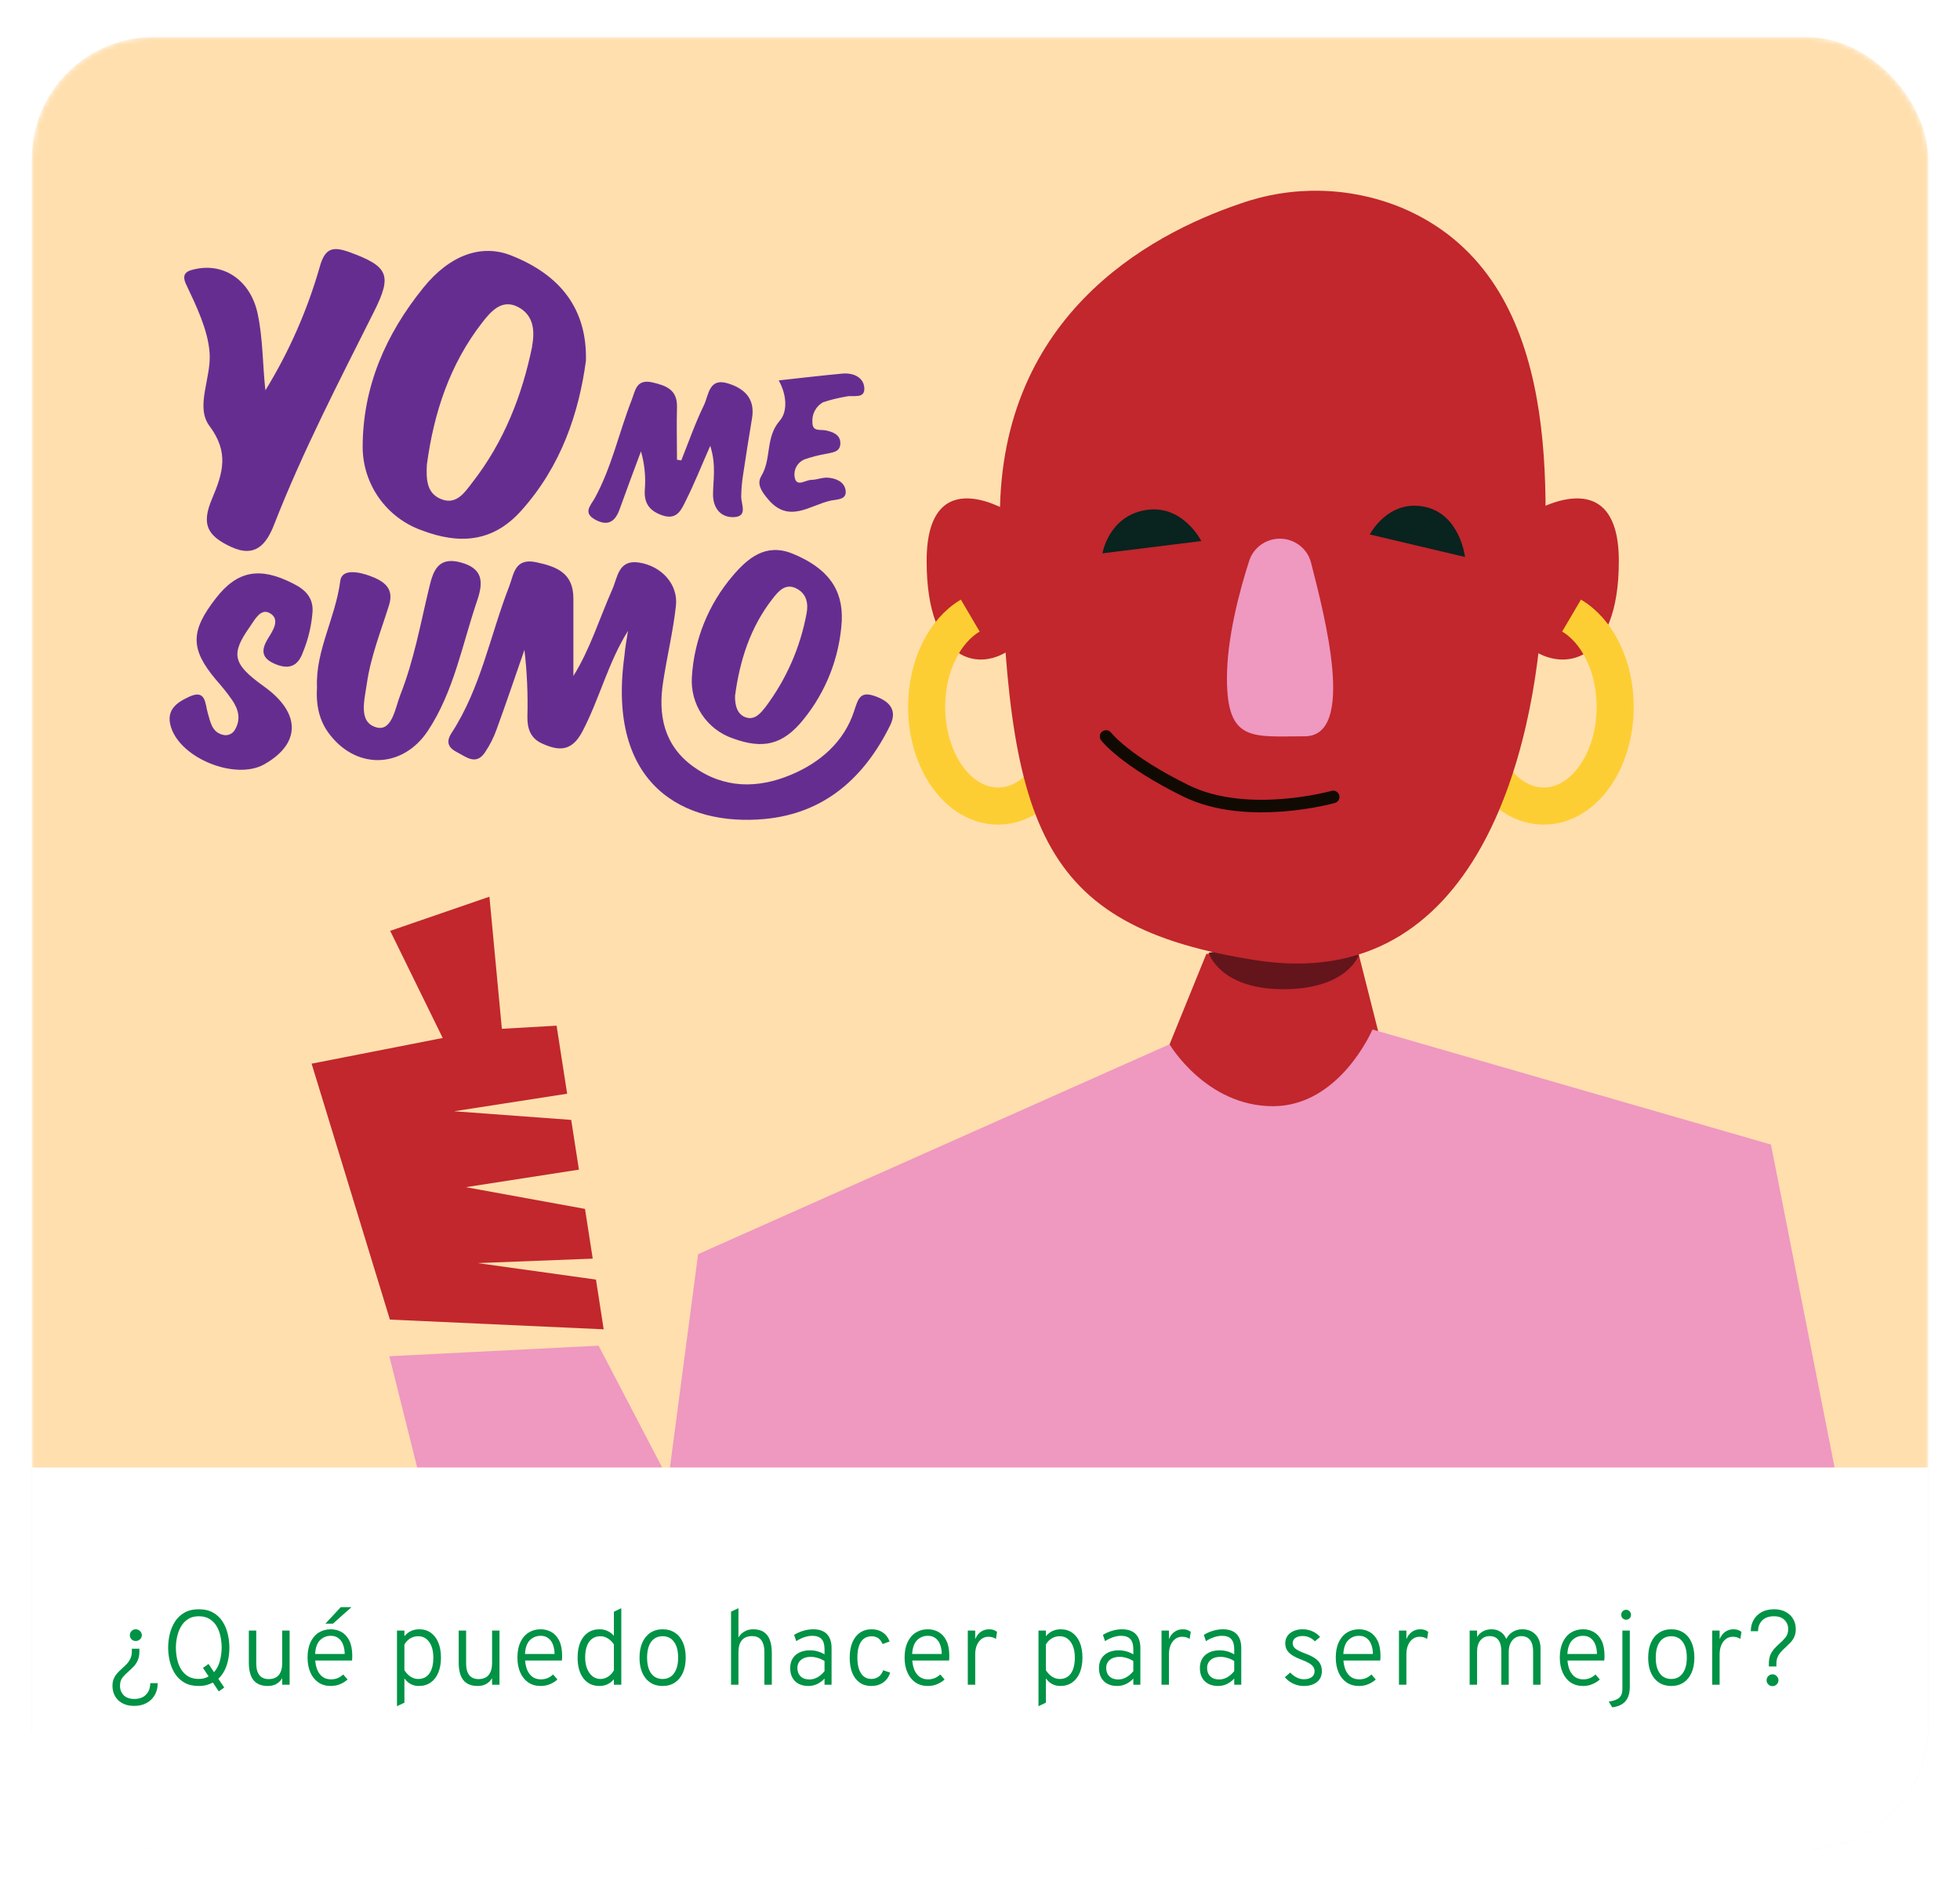 <svg width="370" height="355" viewBox="0 0 370 355" fill="none" xmlns="http://www.w3.org/2000/svg">
<g filter="url(#filter0_d_250_17252)">
<mask id="mask0_250_17252" style="mask-type:alpha" maskUnits="userSpaceOnUse" x="6" y="0" width="358" height="342">
<rect x="6" width="358" height="342" rx="23" fill="#D9D9D9"/>
</mask>
<g mask="url(#mask0_250_17252)">
<rect x="6" width="358" height="342" rx="23" fill="#FFDFAE"/>
<path d="M288.921 89.897C288.921 89.897 305.597 79.401 305.597 98.901C305.597 118.4 294.956 119.902 288.921 115.364C282.886 110.826 288.921 89.897 288.921 89.897Z" fill="#C1272D"/>
<path d="M296.671 109.199C301.514 112.047 304.906 118.689 304.906 126.442C304.906 136.773 298.87 145.151 291.424 145.151C283.978 145.151 277.942 136.773 277.942 126.442C277.943 124.863 278.089 123.287 278.377 121.734" stroke="#FDCE34" stroke-width="7" stroke-miterlimit="10"/>
<path d="M191.008 89.897C191.008 89.897 174.927 79.401 174.927 98.901C174.927 118.4 185.189 119.902 191.008 115.364C196.827 110.826 191.008 89.897 191.008 89.897Z" fill="#C1272D"/>
<path d="M183.162 109.199C178.318 112.047 174.927 118.689 174.927 126.442C174.927 136.773 180.963 145.151 188.409 145.151C195.855 145.151 201.891 136.773 201.891 126.442C201.89 124.863 201.744 123.287 201.455 121.734" stroke="#FDCE34" stroke-width="7" stroke-miterlimit="10"/>
<path d="M227.726 173.055L214.335 205.992H264.806L255.536 169.35L229.456 172.983L227.726 173.055Z" fill="#C1272D"/>
<path d="M256.509 173.28C256.509 173.28 254.382 179.72 242.281 179.72C230.18 179.72 228.163 172.848 228.163 172.848C228.163 172.848 254.604 167.812 256.509 173.28Z" fill="#63151B"/>
<path d="M264.541 32.184C254.805 28.202 243.965 27.947 234.056 31.465C216.726 37.339 187.829 53.045 188.778 92.436C190.118 148.606 195.51 167.864 237.293 174.28C279.077 180.696 289.87 134.16 291.211 106.882C292.365 83.5 294.561 44.786 264.541 32.184Z" fill="#C1272D"/>
<path d="M259.091 187.324C259.091 187.324 252.949 201.803 240.303 201.803C227.657 201.803 220.781 190.117 220.781 190.117L131.785 229.727L121 311.429L354.685 312.463L334.315 209.043L259.091 187.324Z" fill="#EF98C0"/>
<path d="M235.812 98.877C236.205 97.643 236.991 96.569 238.053 95.812C239.115 95.056 240.397 94.659 241.706 94.68C243.015 94.702 244.283 95.141 245.319 95.931C246.355 96.721 247.105 97.821 247.456 99.067C247.456 99.162 247.51 99.257 247.531 99.352C249.98 109.021 256.085 131.981 246.302 131.981C236.518 131.981 231.62 133.184 231.62 121.097C231.588 113.529 233.984 104.535 235.812 98.877Z" fill="#EF98C0"/>
<path d="M226.78 95.128C226.78 95.128 223.273 88.115 216.269 89.279C209.265 90.442 208.113 97.445 208.113 97.445" fill="#09231E"/>
<path d="M276.559 98.136C276.559 98.136 275.622 89.931 268.783 88.628C261.943 87.325 258.583 93.883 258.583 93.883" fill="#09231E"/>
<path d="M251.67 143.425C251.67 143.425 235.479 147.988 223.872 142.279C212.265 136.569 208.805 132.016 208.805 132.016" stroke="#110A03" stroke-width="2.371" stroke-miterlimit="10" stroke-linecap="round"/>
<path d="M113 247L125 270L80 275L73.5 249L113 247Z" fill="#EF98C0"/>
</g>
<path d="M6 270H364V319C364 331.703 353.703 342 341 342H29C16.297 342 6 331.703 6 319V270Z" fill="white"/>
<path d="M25.342 315C24.456 315 23.706 314.83 23.092 314.49C22.485 314.157 22.022 313.703 21.702 313.13C21.389 312.563 21.232 311.923 21.232 311.21C21.232 310.663 21.322 310.197 21.502 309.81C21.682 309.417 21.912 309.07 22.192 308.77C22.472 308.47 22.765 308.183 23.072 307.91C23.386 307.637 23.679 307.353 23.952 307.06C24.226 306.767 24.449 306.43 24.622 306.05C24.802 305.67 24.892 305.217 24.892 304.69V304.2H26.312V304.71C26.312 305.377 26.209 305.94 26.002 306.4C25.802 306.853 25.546 307.243 25.232 307.57C24.919 307.897 24.599 308.203 24.272 308.49C23.846 308.85 23.469 309.23 23.142 309.63C22.816 310.03 22.652 310.557 22.652 311.21C22.652 311.917 22.882 312.507 23.342 312.98C23.809 313.453 24.476 313.69 25.342 313.69C26.302 313.69 27.046 313.417 27.572 312.87C28.099 312.33 28.362 311.61 28.362 310.71H29.772C29.772 311.563 29.585 312.31 29.212 312.95C28.846 313.597 28.329 314.1 27.662 314.46C26.995 314.82 26.222 315 25.342 315ZM25.632 302.75C25.305 302.75 25.035 302.643 24.822 302.43C24.616 302.21 24.512 301.95 24.512 301.65C24.512 301.357 24.616 301.1 24.822 300.88C25.035 300.653 25.305 300.54 25.632 300.54C25.939 300.54 26.206 300.653 26.432 300.88C26.659 301.1 26.772 301.357 26.772 301.65C26.772 301.95 26.659 302.21 26.432 302.43C26.206 302.643 25.939 302.75 25.632 302.75ZM41.303 312.26L40.183 310.59C39.81 310.797 39.403 310.957 38.963 311.07C38.53 311.183 38.05 311.24 37.523 311.24C36.457 311.24 35.553 311.03 34.813 310.61C34.08 310.183 33.487 309.62 33.033 308.92C32.587 308.213 32.26 307.433 32.053 306.58C31.847 305.727 31.743 304.867 31.743 304C31.743 303.133 31.847 302.273 32.053 301.42C32.26 300.567 32.587 299.79 33.033 299.09C33.487 298.383 34.08 297.82 34.813 297.4C35.553 296.973 36.457 296.76 37.523 296.76C38.597 296.76 39.503 296.973 40.243 297.4C40.983 297.82 41.577 298.383 42.023 299.09C42.47 299.79 42.793 300.567 42.993 301.42C43.2 302.273 43.303 303.133 43.303 304C43.303 304.727 43.233 305.453 43.093 306.18C42.96 306.9 42.74 307.58 42.433 308.22C42.127 308.853 41.72 309.407 41.213 309.88L42.333 311.53L41.303 312.26ZM37.523 309.91C37.89 309.91 38.227 309.87 38.533 309.79C38.847 309.703 39.13 309.583 39.383 309.43L38.313 307.82L39.373 307.09L40.403 308.64C40.923 308.053 41.293 307.34 41.513 306.5C41.733 305.653 41.843 304.82 41.843 304C41.843 303.267 41.767 302.55 41.613 301.85C41.467 301.143 41.223 300.507 40.883 299.94C40.55 299.373 40.107 298.923 39.553 298.59C39.007 298.25 38.33 298.08 37.523 298.08C36.723 298.08 36.047 298.26 35.493 298.62C34.947 298.973 34.503 299.443 34.163 300.03C33.83 300.61 33.587 301.25 33.433 301.95C33.28 302.643 33.203 303.327 33.203 304C33.203 304.733 33.28 305.453 33.433 306.16C33.587 306.86 33.83 307.493 34.163 308.06C34.503 308.62 34.947 309.07 35.493 309.41C36.047 309.743 36.723 309.91 37.523 309.91ZM50.555 311.24C49.349 311.24 48.449 310.873 47.855 310.14C47.269 309.407 46.975 308.29 46.975 306.79V300.78H48.375V307.02C48.375 307.98 48.575 308.707 48.975 309.2C49.375 309.693 49.955 309.94 50.715 309.94C51.562 309.94 52.199 309.683 52.625 309.17C53.059 308.65 53.275 307.89 53.275 306.89V300.78H54.675V311H53.275V309.77C52.968 310.263 52.589 310.633 52.135 310.88C51.688 311.12 51.162 311.24 50.555 311.24ZM62.448 311.24C61.542 311.24 60.758 311.017 60.098 310.57C59.445 310.117 58.942 309.487 58.588 308.68C58.235 307.873 58.058 306.94 58.058 305.88C58.058 304.753 58.242 303.793 58.608 303C58.982 302.2 59.498 301.59 60.158 301.17C60.818 300.75 61.582 300.54 62.448 300.54C63.202 300.54 63.885 300.717 64.498 301.07C65.112 301.423 65.598 301.97 65.958 302.71C66.318 303.45 66.498 304.4 66.498 305.56C66.498 305.68 66.495 305.817 66.488 305.97C66.482 306.117 66.472 306.27 66.458 306.43H59.508C59.562 307.137 59.705 307.757 59.938 308.29C60.178 308.817 60.508 309.233 60.928 309.54C61.355 309.84 61.878 309.99 62.498 309.99C62.918 309.99 63.322 309.917 63.708 309.77C64.095 309.617 64.455 309.383 64.788 309.07L65.608 310.01C65.235 310.363 64.775 310.657 64.228 310.89C63.688 311.123 63.095 311.24 62.448 311.24ZM59.488 305.2H65.068C65.068 304.567 64.972 303.99 64.778 303.47C64.592 302.95 64.302 302.537 63.908 302.23C63.522 301.923 63.035 301.77 62.448 301.77C61.655 301.77 60.978 302.043 60.418 302.59C59.865 303.137 59.555 304.007 59.488 305.2ZM61.428 299.48L64.328 296.36H66.348L62.848 299.48H61.428ZM74.942 315.06V300.78H76.342V301.85C77.069 300.977 78.002 300.54 79.142 300.54C79.982 300.54 80.709 300.757 81.322 301.19C81.936 301.623 82.409 302.24 82.742 303.04C83.076 303.84 83.242 304.787 83.242 305.88C83.242 306.98 83.072 307.933 82.732 308.74C82.399 309.54 81.919 310.157 81.292 310.59C80.672 311.023 79.936 311.24 79.082 311.24C78.509 311.24 77.992 311.12 77.532 310.88C77.072 310.633 76.676 310.273 76.342 309.8V314.39L74.942 315.06ZM78.942 309.92C79.862 309.92 80.569 309.57 81.062 308.87C81.556 308.17 81.802 307.173 81.802 305.88C81.802 304.64 81.542 303.66 81.022 302.94C80.509 302.213 79.816 301.85 78.942 301.85C78.396 301.85 77.896 301.987 77.442 302.26C76.989 302.533 76.622 302.92 76.342 303.42V308.27C76.696 308.81 77.092 309.22 77.532 309.5C77.972 309.78 78.442 309.92 78.942 309.92ZM90.172 311.24C88.966 311.24 88.066 310.873 87.472 310.14C86.886 309.407 86.592 308.29 86.592 306.79V300.78H87.992V307.02C87.992 307.98 88.192 308.707 88.592 309.2C88.992 309.693 89.572 309.94 90.332 309.94C91.179 309.94 91.816 309.683 92.242 309.17C92.676 308.65 92.892 307.89 92.892 306.89V300.78H94.292V311H92.892V309.77C92.586 310.263 92.206 310.633 91.752 310.88C91.306 311.12 90.779 311.24 90.172 311.24ZM102.066 311.24C101.159 311.24 100.376 311.017 99.716 310.57C99.062 310.117 98.559 309.487 98.206 308.68C97.852 307.873 97.676 306.94 97.676 305.88C97.676 304.753 97.859 303.793 98.226 303C98.599 302.2 99.116 301.59 99.776 301.17C100.436 300.75 101.199 300.54 102.066 300.54C102.819 300.54 103.502 300.717 104.116 301.07C104.729 301.423 105.216 301.97 105.576 302.71C105.936 303.45 106.116 304.4 106.116 305.56C106.116 305.68 106.112 305.817 106.106 305.97C106.099 306.117 106.089 306.27 106.076 306.43H99.126C99.179 307.137 99.322 307.757 99.556 308.29C99.796 308.817 100.126 309.233 100.546 309.54C100.972 309.84 101.496 309.99 102.116 309.99C102.536 309.99 102.939 309.917 103.326 309.77C103.712 309.617 104.072 309.383 104.406 309.07L105.226 310.01C104.852 310.363 104.392 310.657 103.846 310.89C103.306 311.123 102.712 311.24 102.066 311.24ZM99.106 305.2H104.686C104.686 304.567 104.589 303.99 104.396 303.47C104.209 302.95 103.919 302.537 103.526 302.23C103.139 301.923 102.652 301.77 102.066 301.77C101.272 301.77 100.596 302.043 100.036 302.59C99.482 303.137 99.172 304.007 99.106 305.2ZM113.145 311.24C111.878 311.24 110.875 310.76 110.135 309.8C109.402 308.833 109.035 307.527 109.035 305.88C109.035 304.773 109.202 303.823 109.535 303.03C109.868 302.23 110.345 301.617 110.965 301.19C111.592 300.757 112.335 300.54 113.195 300.54C114.255 300.54 115.152 300.947 115.885 301.76V297.23L117.285 296.56V311H115.885V309.98C115.172 310.82 114.258 311.24 113.145 311.24ZM113.355 309.92C113.855 309.92 114.332 309.777 114.785 309.49C115.238 309.197 115.605 308.8 115.885 308.3V303.4C115.585 302.92 115.208 302.543 114.755 302.27C114.308 301.99 113.842 301.85 113.355 301.85C112.435 301.85 111.722 302.2 111.215 302.9C110.715 303.593 110.465 304.587 110.465 305.88C110.465 306.673 110.588 307.373 110.835 307.98C111.082 308.587 111.422 309.063 111.855 309.41C112.288 309.75 112.788 309.92 113.355 309.92ZM125.086 311.24C123.74 311.24 122.676 310.763 121.896 309.81C121.116 308.85 120.726 307.547 120.726 305.9C120.726 304.8 120.903 303.85 121.256 303.05C121.61 302.25 122.113 301.633 122.766 301.2C123.42 300.76 124.193 300.54 125.086 300.54C125.986 300.54 126.763 300.757 127.416 301.19C128.07 301.617 128.57 302.23 128.916 303.03C129.27 303.83 129.446 304.78 129.446 305.88C129.446 306.98 129.27 307.933 128.916 308.74C128.563 309.54 128.06 310.157 127.406 310.59C126.753 311.023 125.98 311.24 125.086 311.24ZM125.086 309.92C126.006 309.92 126.723 309.563 127.236 308.85C127.756 308.137 128.016 307.147 128.016 305.88C128.016 304.607 127.756 303.617 127.236 302.91C126.723 302.203 126.006 301.85 125.086 301.85C124.153 301.85 123.43 302.203 122.916 302.91C122.41 303.61 122.156 304.607 122.156 305.9C122.156 307.173 122.413 308.163 122.926 308.87C123.44 309.57 124.16 309.92 125.086 309.92ZM138.001 311V297.21L139.401 296.56V302.1C139.688 301.6 140.071 301.217 140.551 300.95C141.031 300.677 141.571 300.54 142.171 300.54C143.031 300.54 143.718 300.723 144.231 301.09C144.751 301.45 145.124 301.963 145.351 302.63C145.584 303.297 145.701 304.087 145.701 305V311H144.301V304.75C144.301 303.87 144.114 303.163 143.741 302.63C143.374 302.097 142.781 301.83 141.961 301.83C141.121 301.83 140.484 302.087 140.051 302.6C139.618 303.113 139.401 303.87 139.401 304.87V311H138.001ZM152.63 311.24C151.55 311.24 150.704 310.94 150.09 310.34C149.477 309.733 149.17 308.9 149.17 307.84C149.17 307.16 149.32 306.57 149.62 306.07C149.927 305.57 150.357 305.187 150.91 304.92C151.47 304.647 152.13 304.51 152.89 304.51C153.39 304.51 153.867 304.573 154.32 304.7C154.78 304.827 155.224 305.017 155.65 305.27V304.29C155.65 303.423 155.46 302.787 155.08 302.38C154.707 301.973 154.124 301.77 153.33 301.77C152.857 301.77 152.354 301.86 151.82 302.04C151.294 302.213 150.794 302.46 150.32 302.78L149.91 301.6C150.45 301.26 151.034 301 151.66 300.82C152.287 300.633 152.9 300.54 153.5 300.54C154.647 300.54 155.514 300.84 156.1 301.44C156.687 302.04 156.98 302.923 156.98 304.09V311H155.65V309.84C155.244 310.287 154.777 310.633 154.25 310.88C153.73 311.12 153.19 311.24 152.63 311.24ZM152.81 310.01C153.324 310.01 153.824 309.877 154.31 309.61C154.797 309.337 155.244 308.947 155.65 308.44V306.53C155.257 306.277 154.83 306.083 154.37 305.95C153.917 305.81 153.477 305.74 153.05 305.74C152.284 305.74 151.67 305.933 151.21 306.32C150.757 306.7 150.53 307.21 150.53 307.85C150.53 308.51 150.734 309.037 151.14 309.43C151.547 309.817 152.104 310.01 152.81 310.01ZM164.452 311.24C163.612 311.24 162.889 311.027 162.282 310.6C161.676 310.167 161.209 309.553 160.882 308.76C160.562 307.96 160.402 307.007 160.402 305.9C160.402 304.787 160.569 303.83 160.902 303.03C161.236 302.23 161.712 301.617 162.332 301.19C162.952 300.757 163.692 300.54 164.552 300.54C165.372 300.54 166.072 300.74 166.652 301.14C167.239 301.533 167.666 302.1 167.932 302.84L166.602 303.33C166.429 302.857 166.166 302.493 165.812 302.24C165.459 301.987 165.046 301.86 164.572 301.86C163.686 301.86 163.009 302.203 162.542 302.89C162.082 303.577 161.852 304.58 161.852 305.9C161.852 307.167 162.082 308.153 162.542 308.86C163.002 309.56 163.649 309.91 164.482 309.91C165.029 309.91 165.499 309.763 165.892 309.47C166.286 309.177 166.559 308.777 166.712 308.27L168.032 308.71C167.799 309.51 167.366 310.133 166.732 310.58C166.106 311.02 165.346 311.24 164.452 311.24ZM175.155 311.24C174.249 311.24 173.465 311.017 172.805 310.57C172.152 310.117 171.649 309.487 171.295 308.68C170.942 307.873 170.765 306.94 170.765 305.88C170.765 304.753 170.949 303.793 171.315 303C171.689 302.2 172.205 301.59 172.865 301.17C173.525 300.75 174.289 300.54 175.155 300.54C175.909 300.54 176.592 300.717 177.205 301.07C177.819 301.423 178.305 301.97 178.665 302.71C179.025 303.45 179.205 304.4 179.205 305.56C179.205 305.68 179.202 305.817 179.195 305.97C179.189 306.117 179.179 306.27 179.165 306.43H172.215C172.269 307.137 172.412 307.757 172.645 308.29C172.885 308.817 173.215 309.233 173.635 309.54C174.062 309.84 174.585 309.99 175.205 309.99C175.625 309.99 176.029 309.917 176.415 309.77C176.802 309.617 177.162 309.383 177.495 309.07L178.315 310.01C177.942 310.363 177.482 310.657 176.935 310.89C176.395 311.123 175.802 311.24 175.155 311.24ZM172.195 305.2H177.775C177.775 304.567 177.679 303.99 177.485 303.47C177.299 302.95 177.009 302.537 176.615 302.23C176.229 301.923 175.742 301.77 175.155 301.77C174.362 301.77 173.685 302.043 173.125 302.59C172.572 303.137 172.262 304.007 172.195 305.2ZM182.696 311V300.78H184.096V302.4C184.35 301.8 184.7 301.34 185.146 301.02C185.6 300.7 186.123 300.54 186.716 300.54C187.33 300.54 187.83 300.703 188.216 301.03L188.006 302.36C187.806 302.22 187.586 302.117 187.346 302.05C187.113 301.983 186.86 301.95 186.586 301.95C186.093 301.95 185.66 302.09 185.286 302.37C184.913 302.65 184.62 303.04 184.406 303.54C184.2 304.033 184.096 304.61 184.096 305.27V311H182.696ZM196.04 315.06V300.78H197.44V301.85C198.167 300.977 199.1 300.54 200.24 300.54C201.08 300.54 201.807 300.757 202.42 301.19C203.033 301.623 203.507 302.24 203.84 303.04C204.173 303.84 204.34 304.787 204.34 305.88C204.34 306.98 204.17 307.933 203.83 308.74C203.497 309.54 203.017 310.157 202.39 310.59C201.77 311.023 201.033 311.24 200.18 311.24C199.607 311.24 199.09 311.12 198.63 310.88C198.17 310.633 197.773 310.273 197.44 309.8V314.39L196.04 315.06ZM200.04 309.92C200.96 309.92 201.667 309.57 202.16 308.87C202.653 308.17 202.9 307.173 202.9 305.88C202.9 304.64 202.64 303.66 202.12 302.94C201.607 302.213 200.913 301.85 200.04 301.85C199.493 301.85 198.993 301.987 198.54 302.26C198.087 302.533 197.72 302.92 197.44 303.42V308.27C197.793 308.81 198.19 309.22 198.63 309.5C199.07 309.78 199.54 309.92 200.04 309.92ZM210.923 311.24C209.843 311.24 208.997 310.94 208.383 310.34C207.77 309.733 207.463 308.9 207.463 307.84C207.463 307.16 207.613 306.57 207.913 306.07C208.22 305.57 208.65 305.187 209.203 304.92C209.763 304.647 210.423 304.51 211.183 304.51C211.683 304.51 212.16 304.573 212.613 304.7C213.073 304.827 213.517 305.017 213.943 305.27V304.29C213.943 303.423 213.753 302.787 213.373 302.38C213 301.973 212.417 301.77 211.623 301.77C211.15 301.77 210.647 301.86 210.113 302.04C209.587 302.213 209.087 302.46 208.613 302.78L208.203 301.6C208.743 301.26 209.327 301 209.953 300.82C210.58 300.633 211.193 300.54 211.793 300.54C212.94 300.54 213.807 300.84 214.393 301.44C214.98 302.04 215.273 302.923 215.273 304.09V311H213.943V309.84C213.537 310.287 213.07 310.633 212.543 310.88C212.023 311.12 211.483 311.24 210.923 311.24ZM211.103 310.01C211.617 310.01 212.117 309.877 212.603 309.61C213.09 309.337 213.537 308.947 213.943 308.44V306.53C213.55 306.277 213.123 306.083 212.663 305.95C212.21 305.81 211.77 305.74 211.343 305.74C210.577 305.74 209.963 305.933 209.503 306.32C209.05 306.7 208.823 307.21 208.823 307.85C208.823 308.51 209.027 309.037 209.433 309.43C209.84 309.817 210.397 310.01 211.103 310.01ZM219.267 311V300.78H220.667V302.4C220.92 301.8 221.27 301.34 221.717 301.02C222.17 300.7 222.693 300.54 223.287 300.54C223.9 300.54 224.4 300.703 224.787 301.03L224.577 302.36C224.377 302.22 224.157 302.117 223.917 302.05C223.683 301.983 223.43 301.95 223.157 301.95C222.663 301.95 222.23 302.09 221.857 302.37C221.483 302.65 221.19 303.04 220.977 303.54C220.77 304.033 220.667 304.61 220.667 305.27V311H219.267ZM229.97 311.24C228.89 311.24 228.044 310.94 227.43 310.34C226.817 309.733 226.51 308.9 226.51 307.84C226.51 307.16 226.66 306.57 226.96 306.07C227.267 305.57 227.697 305.187 228.25 304.92C228.81 304.647 229.47 304.51 230.23 304.51C230.73 304.51 231.207 304.573 231.66 304.7C232.12 304.827 232.564 305.017 232.99 305.27V304.29C232.99 303.423 232.8 302.787 232.42 302.38C232.047 301.973 231.464 301.77 230.67 301.77C230.197 301.77 229.694 301.86 229.16 302.04C228.634 302.213 228.134 302.46 227.66 302.78L227.25 301.6C227.79 301.26 228.374 301 229 300.82C229.627 300.633 230.24 300.54 230.84 300.54C231.987 300.54 232.854 300.84 233.44 301.44C234.027 302.04 234.32 302.923 234.32 304.09V311H232.99V309.84C232.584 310.287 232.117 310.633 231.59 310.88C231.07 311.12 230.53 311.24 229.97 311.24ZM230.15 310.01C230.664 310.01 231.164 309.877 231.65 309.61C232.137 309.337 232.584 308.947 232.99 308.44V306.53C232.597 306.277 232.17 306.083 231.71 305.95C231.257 305.81 230.817 305.74 230.39 305.74C229.624 305.74 229.01 305.933 228.55 306.32C228.097 306.7 227.87 307.21 227.87 307.85C227.87 308.51 228.074 309.037 228.48 309.43C228.887 309.817 229.444 310.01 230.15 310.01ZM246.088 311.24C245.408 311.24 244.755 311.093 244.128 310.8C243.502 310.507 242.975 310.1 242.548 309.58L243.568 308.71C243.935 309.11 244.342 309.42 244.788 309.64C245.235 309.86 245.675 309.97 246.108 309.97C246.762 309.97 247.265 309.837 247.618 309.57C247.978 309.303 248.158 308.93 248.158 308.45C248.158 308.15 248.075 307.877 247.908 307.63C247.748 307.383 247.485 307.153 247.118 306.94C246.752 306.72 246.268 306.497 245.668 306.27C244.588 305.87 243.812 305.433 243.338 304.96C242.865 304.48 242.628 303.887 242.628 303.18C242.628 302.393 242.932 301.757 243.538 301.27C244.152 300.783 244.948 300.54 245.928 300.54C246.575 300.54 247.182 300.667 247.748 300.92C248.315 301.167 248.798 301.523 249.198 301.99L248.218 302.81C247.565 302.143 246.795 301.81 245.908 301.81C245.328 301.81 244.868 301.933 244.528 302.18C244.195 302.42 244.028 302.753 244.028 303.18C244.028 303.573 244.202 303.913 244.548 304.2C244.895 304.48 245.528 304.79 246.448 305.13C247.195 305.41 247.795 305.707 248.248 306.02C248.702 306.327 249.028 306.677 249.228 307.07C249.435 307.463 249.538 307.917 249.538 308.43C249.538 309.303 249.232 309.99 248.618 310.49C248.005 310.99 247.162 311.24 246.088 311.24ZM256.55 311.24C255.643 311.24 254.86 311.017 254.2 310.57C253.547 310.117 253.043 309.487 252.69 308.68C252.337 307.873 252.16 306.94 252.16 305.88C252.16 304.753 252.343 303.793 252.71 303C253.083 302.2 253.6 301.59 254.26 301.17C254.92 300.75 255.683 300.54 256.55 300.54C257.303 300.54 257.987 300.717 258.6 301.07C259.213 301.423 259.7 301.97 260.06 302.71C260.42 303.45 260.6 304.4 260.6 305.56C260.6 305.68 260.597 305.817 260.59 305.97C260.583 306.117 260.573 306.27 260.56 306.43H253.61C253.663 307.137 253.807 307.757 254.04 308.29C254.28 308.817 254.61 309.233 255.03 309.54C255.457 309.84 255.98 309.99 256.6 309.99C257.02 309.99 257.423 309.917 257.81 309.77C258.197 309.617 258.557 309.383 258.89 309.07L259.71 310.01C259.337 310.363 258.877 310.657 258.33 310.89C257.79 311.123 257.197 311.24 256.55 311.24ZM253.59 305.2H259.17C259.17 304.567 259.073 303.99 258.88 303.47C258.693 302.95 258.403 302.537 258.01 302.23C257.623 301.923 257.137 301.77 256.55 301.77C255.757 301.77 255.08 302.043 254.52 302.59C253.967 303.137 253.657 304.007 253.59 305.2ZM264.091 311V300.78H265.491V302.4C265.744 301.8 266.094 301.34 266.541 301.02C266.994 300.7 267.517 300.54 268.111 300.54C268.724 300.54 269.224 300.703 269.611 301.03L269.401 302.36C269.201 302.22 268.981 302.117 268.741 302.05C268.507 301.983 268.254 301.95 267.981 301.95C267.487 301.95 267.054 302.09 266.681 302.37C266.307 302.65 266.014 303.04 265.801 303.54C265.594 304.033 265.491 304.61 265.491 305.27V311H264.091ZM277.435 311V300.78H278.835V301.98C279.128 301.513 279.511 301.157 279.985 300.91C280.458 300.663 280.988 300.54 281.575 300.54C282.221 300.54 282.785 300.7 283.265 301.02C283.751 301.34 284.111 301.79 284.345 302.37C284.631 301.797 285.038 301.35 285.565 301.03C286.098 300.703 286.691 300.54 287.345 300.54C288.405 300.54 289.248 300.87 289.875 301.53C290.501 302.183 290.815 303.07 290.815 304.19V311H289.415V304.73C289.415 303.783 289.225 303.063 288.845 302.57C288.465 302.077 287.915 301.83 287.195 301.83C286.721 301.83 286.305 301.953 285.945 302.2C285.591 302.447 285.315 302.793 285.115 303.24C284.915 303.68 284.815 304.19 284.815 304.77V311H283.415V304.73C283.415 303.777 283.231 303.057 282.865 302.57C282.498 302.077 281.951 301.83 281.225 301.83C280.485 301.83 279.901 302.093 279.475 302.62C279.048 303.14 278.835 303.853 278.835 304.76V311H277.435ZM298.843 311.24C297.936 311.24 297.153 311.017 296.493 310.57C295.84 310.117 295.336 309.487 294.983 308.68C294.63 307.873 294.453 306.94 294.453 305.88C294.453 304.753 294.636 303.793 295.003 303C295.376 302.2 295.893 301.59 296.553 301.17C297.213 300.75 297.976 300.54 298.843 300.54C299.596 300.54 300.28 300.717 300.893 301.07C301.506 301.423 301.993 301.97 302.353 302.71C302.713 303.45 302.893 304.4 302.893 305.56C302.893 305.68 302.89 305.817 302.883 305.97C302.876 306.117 302.866 306.27 302.853 306.43H295.903C295.956 307.137 296.1 307.757 296.333 308.29C296.573 308.817 296.903 309.233 297.323 309.54C297.75 309.84 298.273 309.99 298.893 309.99C299.313 309.99 299.716 309.917 300.103 309.77C300.49 309.617 300.85 309.383 301.183 309.07L302.003 310.01C301.63 310.363 301.17 310.657 300.623 310.89C300.083 311.123 299.49 311.24 298.843 311.24ZM295.883 305.2H301.463C301.463 304.567 301.366 303.99 301.173 303.47C300.986 302.95 300.696 302.537 300.303 302.23C299.916 301.923 299.43 301.77 298.843 301.77C298.05 301.77 297.373 302.043 296.813 302.59C296.26 303.137 295.95 304.007 295.883 305.2ZM304.357 315.27L303.687 314.19C304.621 314.063 305.284 313.817 305.678 313.45C306.071 313.09 306.268 312.547 306.268 311.82V300.78H307.668V311.38C307.668 312.547 307.401 313.45 306.868 314.09C306.334 314.73 305.498 315.123 304.357 315.27ZM306.968 298.73C306.714 298.73 306.498 298.64 306.318 298.46C306.138 298.28 306.048 298.063 306.048 297.81C306.048 297.543 306.138 297.32 306.318 297.14C306.498 296.953 306.714 296.86 306.968 296.86C307.221 296.86 307.438 296.95 307.618 297.13C307.798 297.31 307.888 297.537 307.888 297.81C307.888 298.063 307.801 298.28 307.628 298.46C307.454 298.64 307.234 298.73 306.968 298.73ZM315.497 311.24C314.15 311.24 313.087 310.763 312.307 309.81C311.527 308.85 311.137 307.547 311.137 305.9C311.137 304.8 311.313 303.85 311.667 303.05C312.02 302.25 312.523 301.633 313.177 301.2C313.83 300.76 314.603 300.54 315.497 300.54C316.397 300.54 317.173 300.757 317.827 301.19C318.48 301.617 318.98 302.23 319.327 303.03C319.68 303.83 319.857 304.78 319.857 305.88C319.857 306.98 319.68 307.933 319.327 308.74C318.973 309.54 318.47 310.157 317.817 310.59C317.163 311.023 316.39 311.24 315.497 311.24ZM315.497 309.92C316.417 309.92 317.133 309.563 317.647 308.85C318.167 308.137 318.427 307.147 318.427 305.88C318.427 304.607 318.167 303.617 317.647 302.91C317.133 302.203 316.417 301.85 315.497 301.85C314.563 301.85 313.84 302.203 313.327 302.91C312.82 303.61 312.567 304.607 312.567 305.9C312.567 307.173 312.823 308.163 313.337 308.87C313.85 309.57 314.57 309.92 315.497 309.92ZM323.224 311V300.78H324.624V302.4C324.877 301.8 325.227 301.34 325.674 301.02C326.127 300.7 326.65 300.54 327.244 300.54C327.857 300.54 328.357 300.703 328.744 301.03L328.534 302.36C328.334 302.22 328.114 302.117 327.874 302.05C327.64 301.983 327.387 301.95 327.114 301.95C326.62 301.95 326.187 302.09 325.814 302.37C325.44 302.65 325.147 303.04 324.934 303.54C324.727 304.033 324.624 304.61 324.624 305.27V311H323.224ZM333.918 307.56V307.04C333.918 306.367 334.018 305.8 334.218 305.34C334.425 304.88 334.685 304.483 334.998 304.15C335.311 303.81 335.631 303.497 335.958 303.21C336.385 302.837 336.758 302.45 337.078 302.05C337.405 301.643 337.568 301.123 337.568 300.49C337.568 299.817 337.335 299.247 336.868 298.78C336.408 298.313 335.745 298.08 334.878 298.08C333.925 298.08 333.185 298.343 332.658 298.87C332.138 299.397 331.878 300.073 331.878 300.9H330.508C330.508 300.1 330.688 299.387 331.048 298.76C331.408 298.133 331.915 297.643 332.568 297.29C333.221 296.937 333.991 296.76 334.878 296.76C335.765 296.76 336.511 296.93 337.118 297.27C337.731 297.603 338.198 298.053 338.518 298.62C338.838 299.18 338.998 299.81 338.998 300.51C338.998 301.077 338.905 301.56 338.718 301.96C338.538 302.36 338.305 302.713 338.018 303.02C337.731 303.32 337.435 303.61 337.128 303.89C336.828 304.157 336.541 304.437 336.268 304.73C335.995 305.017 335.771 305.347 335.598 305.72C335.425 306.093 335.338 306.537 335.338 307.05V307.56H333.918ZM334.598 311.27C334.291 311.27 334.028 311.16 333.808 310.94C333.595 310.72 333.488 310.463 333.488 310.17C333.488 309.87 333.595 309.607 333.808 309.38C334.028 309.153 334.291 309.04 334.598 309.04C334.918 309.04 335.185 309.153 335.398 309.38C335.618 309.607 335.728 309.87 335.728 310.17C335.728 310.463 335.618 310.72 335.398 310.94C335.185 311.16 334.918 311.27 334.598 311.27Z" fill="#009245"/>
</g>
<path d="M58.824 200.775L73.603 249.081L113.961 250.917L112.505 241.529L90.164 238.416L111.892 237.576L110.436 228.189L87.941 224.088L109.286 220.777L107.83 211.389L85.719 209.759L107.064 206.448L105.071 193.602L94.74 194.192L92.39 169.258L73.657 175.705L83.573 195.924L58.824 200.775Z" fill="#C1272D"/>
<g clip-path="url(#clip0_250_17252)">
<path d="M118.55 119.079C114.79 125.079 113.18 131.899 109.94 138.079C107.87 142.019 105.34 141.739 102.19 140.279C100.13 139.279 99.53 137.499 99.56 135.279C99.678 131.068 99.491 126.854 99 122.669C97.26 127.669 95.57 132.669 93.75 137.669C93.192 139.228 92.439 140.709 91.51 142.079C89.83 144.529 87.94 142.829 86.28 141.989C84.85 141.269 84.03 140.219 85.22 138.389C90.76 129.919 92.52 119.939 96.12 110.689C97.01 108.409 97.12 105.249 101.24 106.129C105.24 106.979 108.24 108.239 108.24 112.979C108.24 117.719 108.24 122.619 108.24 127.599C111.41 122.519 113.16 116.729 115.59 111.249C116.59 109.029 116.69 105.599 120.59 106.179C124.89 106.819 128.09 110.329 127.59 114.419C127.06 119.189 125.92 123.899 125.19 128.659C124.19 134.959 125.32 140.659 130.82 144.659C136.62 148.879 143.03 148.889 149.33 146.239C154.84 143.929 159.33 140.039 161.23 134.239C161.98 131.969 162.32 130.439 165.03 131.349C167.74 132.259 169.52 133.899 168.03 136.939C163.15 146.819 155.63 153.529 144.38 154.589C129.18 156.009 114.51 148.259 117.87 123.859C118 122.229 118.31 120.659 118.55 119.079Z" fill="#662D91"/>
<path d="M50.1 73.679C54.543 66.444 57.984 58.639 60.33 50.479C61.33 46.749 62.85 46.479 65.96 47.589C73.28 50.269 74.1 51.859 70.61 58.809C64 71.999 57.17 85.139 51.78 98.939C50.34 102.629 48.28 105.429 43.53 103.189C39.05 101.069 38 98.919 40.05 94.089C42.1 89.259 43.26 85.379 39.56 80.429C36.77 76.699 39.96 71.369 39.56 66.499C39.23 62.229 37.06 57.739 35.12 53.649C34.12 51.489 35.47 51.059 37.12 50.739C42.6 49.679 47.36 53.169 48.64 59.219C49.66 63.999 49.56 68.819 50.1 73.679Z" fill="#662D91"/>
<path d="M59.84 129.63C59.56 122.83 63.33 116.63 64.24 109.63C64.55 107.25 67.85 107.97 69.9 108.73C72.36 109.66 74.47 110.95 73.44 114.23C71.91 119.13 69.98 123.91 69.25 129.05C68.81 132.16 67.57 136.38 71.11 137.31C74.02 138.07 74.61 133.62 75.58 131.13C78.14 124.65 79.37 117.77 81 111C81.71 108 82.55 105 86.89 106.14C91.23 107.28 91.27 109.88 90.07 113.39C87.24 121.68 85.71 130.48 80.77 137.95C76.11 144.95 67.59 145.36 62.39 138.83C60.29 136.24 59.62 133.21 59.84 129.63Z" fill="#662D91"/>
<path d="M59 115.47C58.801 118.121 58.179 120.724 57.16 123.18C56.24 125.71 54.61 126.41 52.07 125.39C49.35 124.29 49.18 122.77 50.67 120.39C51.57 118.96 52.99 116.79 50.83 115.68C49.15 114.82 48.06 117.04 47.14 118.35C43.49 123.52 43.95 125.35 49.83 129.57C56.83 134.57 56.83 140.38 49.83 144.3C44.4 147.3 34.09 143.16 32.27 137.22C31.27 133.98 33.39 132.6 35.7 131.52C38.91 130.03 38.7 132.83 39.22 134.58C39.74 136.33 40 138.3 42.25 138.74C42.661 138.813 43.084 138.756 43.46 138.576C43.837 138.397 44.148 138.104 44.35 137.74C45.53 135.74 45 133.87 43.83 132.15C42.9 130.78 41.83 129.52 40.73 128.25C35.9 122.5 35.91 119.11 40.8 112.86C44.8 107.73 49.05 106.93 55.31 110.14C57.52 111.22 59.16 112.73 59 115.47Z" fill="#662D91"/>
<path d="M128.61 86.9C130.01 83.41 131.25 79.83 132.9 76.45C133.78 74.63 133.8 71.29 137.32 72.34C140.47 73.28 142.58 75.19 141.97 78.91C141.36 82.63 140.79 86.11 140.26 89.72C140.055 91.044 139.942 92.38 139.92 93.72C139.92 95.23 141.2 97.49 138.54 97.61C136.13 97.72 134.64 96 134.6 93.43C134.6 90.66 135.25 87.87 134.08 84.15C132.36 88.04 131.08 91.28 129.51 94.41C128.66 96.14 127.85 98.21 125.1 97.3C122.74 96.52 121.56 95.11 121.72 92.52C121.93 90.056 121.686 87.575 121 85.2C119.64 88.86 118.26 92.51 116.94 96.2C116.09 98.54 114.68 99.36 112.35 98.08C110.02 96.8 111.46 95.46 112.25 94.08C115.47 88.22 116.84 81.66 119.25 75.49C119.94 73.71 120.1 71.49 123.15 72.18C125.85 72.8 127.89 73.6 127.8 76.88C127.71 80.16 127.8 83.48 127.8 86.78L128.61 86.9Z" fill="#662D91"/>
<path d="M147 71.801C151.17 71.351 155.1 70.881 159 70.521C161 70.331 163 71.151 163.16 73.191C163.32 75.421 160.98 74.511 159.7 74.861C158.228 75.105 156.777 75.463 155.36 75.931C154.703 76.307 154.166 76.862 153.812 77.531C153.458 78.2 153.302 78.956 153.36 79.711C153.36 81.551 154.83 81.021 155.88 81.241C157.23 81.521 158.63 82.051 158.64 83.641C158.64 85.431 157.01 85.401 155.75 85.701C154.445 85.929 153.161 86.264 151.91 86.701C151.202 86.982 150.623 87.516 150.286 88.2C149.95 88.884 149.88 89.668 150.09 90.401C150.57 91.861 152.09 90.601 153.16 90.581C154.23 90.561 155.16 90.121 156.16 90.161C157.73 90.231 159.35 90.901 159.62 92.491C159.94 94.391 157.96 94.251 156.82 94.491C152.89 95.351 148.91 98.911 144.99 94.231C143.82 92.831 142.77 91.411 143.73 89.821C145.67 86.621 144.45 82.581 147.19 79.421C148.74 77.651 148.5 74.451 147 71.801Z" fill="#662D91"/>
<path d="M96.47 48.21C91 46.05 85 48 79.9 54.33C72.83 63.08 68.46 73 68.46 84.46C68.492 87.895 69.578 91.238 71.572 94.035C73.567 96.833 76.373 98.95 79.61 100.1C86.61 102.77 92.95 102.41 98.29 96.51C106 88 109.31 77.76 110.61 68.09C110.84 58.39 105.86 51.91 96.47 48.21ZM100.47 65.34C98.56 74.7 95.11 83.42 89.22 91C87.76 92.89 86.16 95.43 83.22 94.19C80.47 93.05 80.46 90.33 80.58 87.73C81.89 77.92 84.91 68.73 91.08 60.82C92.7 58.75 94.74 56.4 97.74 57.92C100.74 59.44 101 62.42 100.44 65.34H100.47Z" fill="#662D91"/>
<path d="M149.56 104.481C144.56 102.481 141.18 105.321 138.32 108.691C133.747 114.041 131.04 120.735 130.61 127.761C130.441 130.276 131.106 132.776 132.501 134.875C133.897 136.974 135.946 138.554 138.33 139.371C144.05 141.471 147.77 140.601 151.62 135.871C155.966 130.549 158.517 123.99 158.91 117.131C159.14 111.191 156.24 107.211 149.56 104.481ZM152.25 115.841C151.069 122.218 148.426 128.235 144.53 133.421C143.64 134.551 142.53 135.971 140.83 135.421C139.13 134.871 138.71 133.061 138.76 131.321C139.65 124.651 141.65 118.381 145.84 113.021C146.92 111.641 148.27 109.961 150.42 111.121C152.26 112.101 152.64 113.921 152.25 115.841Z" fill="#662D91"/>
</g>
<defs>
<filter id="filter0_d_250_17252" x="0" y="0" width="370" height="355" filterUnits="userSpaceOnUse" color-interpolation-filters="sRGB">
<feFlood flood-opacity="0" result="BackgroundImageFix"/>
<feColorMatrix in="SourceAlpha" type="matrix" values="0 0 0 0 0 0 0 0 0 0 0 0 0 0 0 0 0 0 127 0" result="hardAlpha"/>
<feMorphology radius="3" operator="erode" in="SourceAlpha" result="effect1_dropShadow_250_17252"/>
<feOffset dy="7"/>
<feGaussianBlur stdDeviation="4.5"/>
<feComposite in2="hardAlpha" operator="out"/>
<feColorMatrix type="matrix" values="0 0 0 0 1 0 0 0 0 0.573 0 0 0 0 0.91 0 0 0 0.15 0"/>
<feBlend mode="normal" in2="BackgroundImageFix" result="effect1_dropShadow_250_17252"/>
<feBlend mode="normal" in="SourceGraphic" in2="effect1_dropShadow_250_17252" result="shape"/>
</filter>
<clipPath id="clip0_250_17252">
<rect width="136.54" height="107.7" fill="white" transform="translate(32 47)"/>
</clipPath>
</defs>
</svg>
